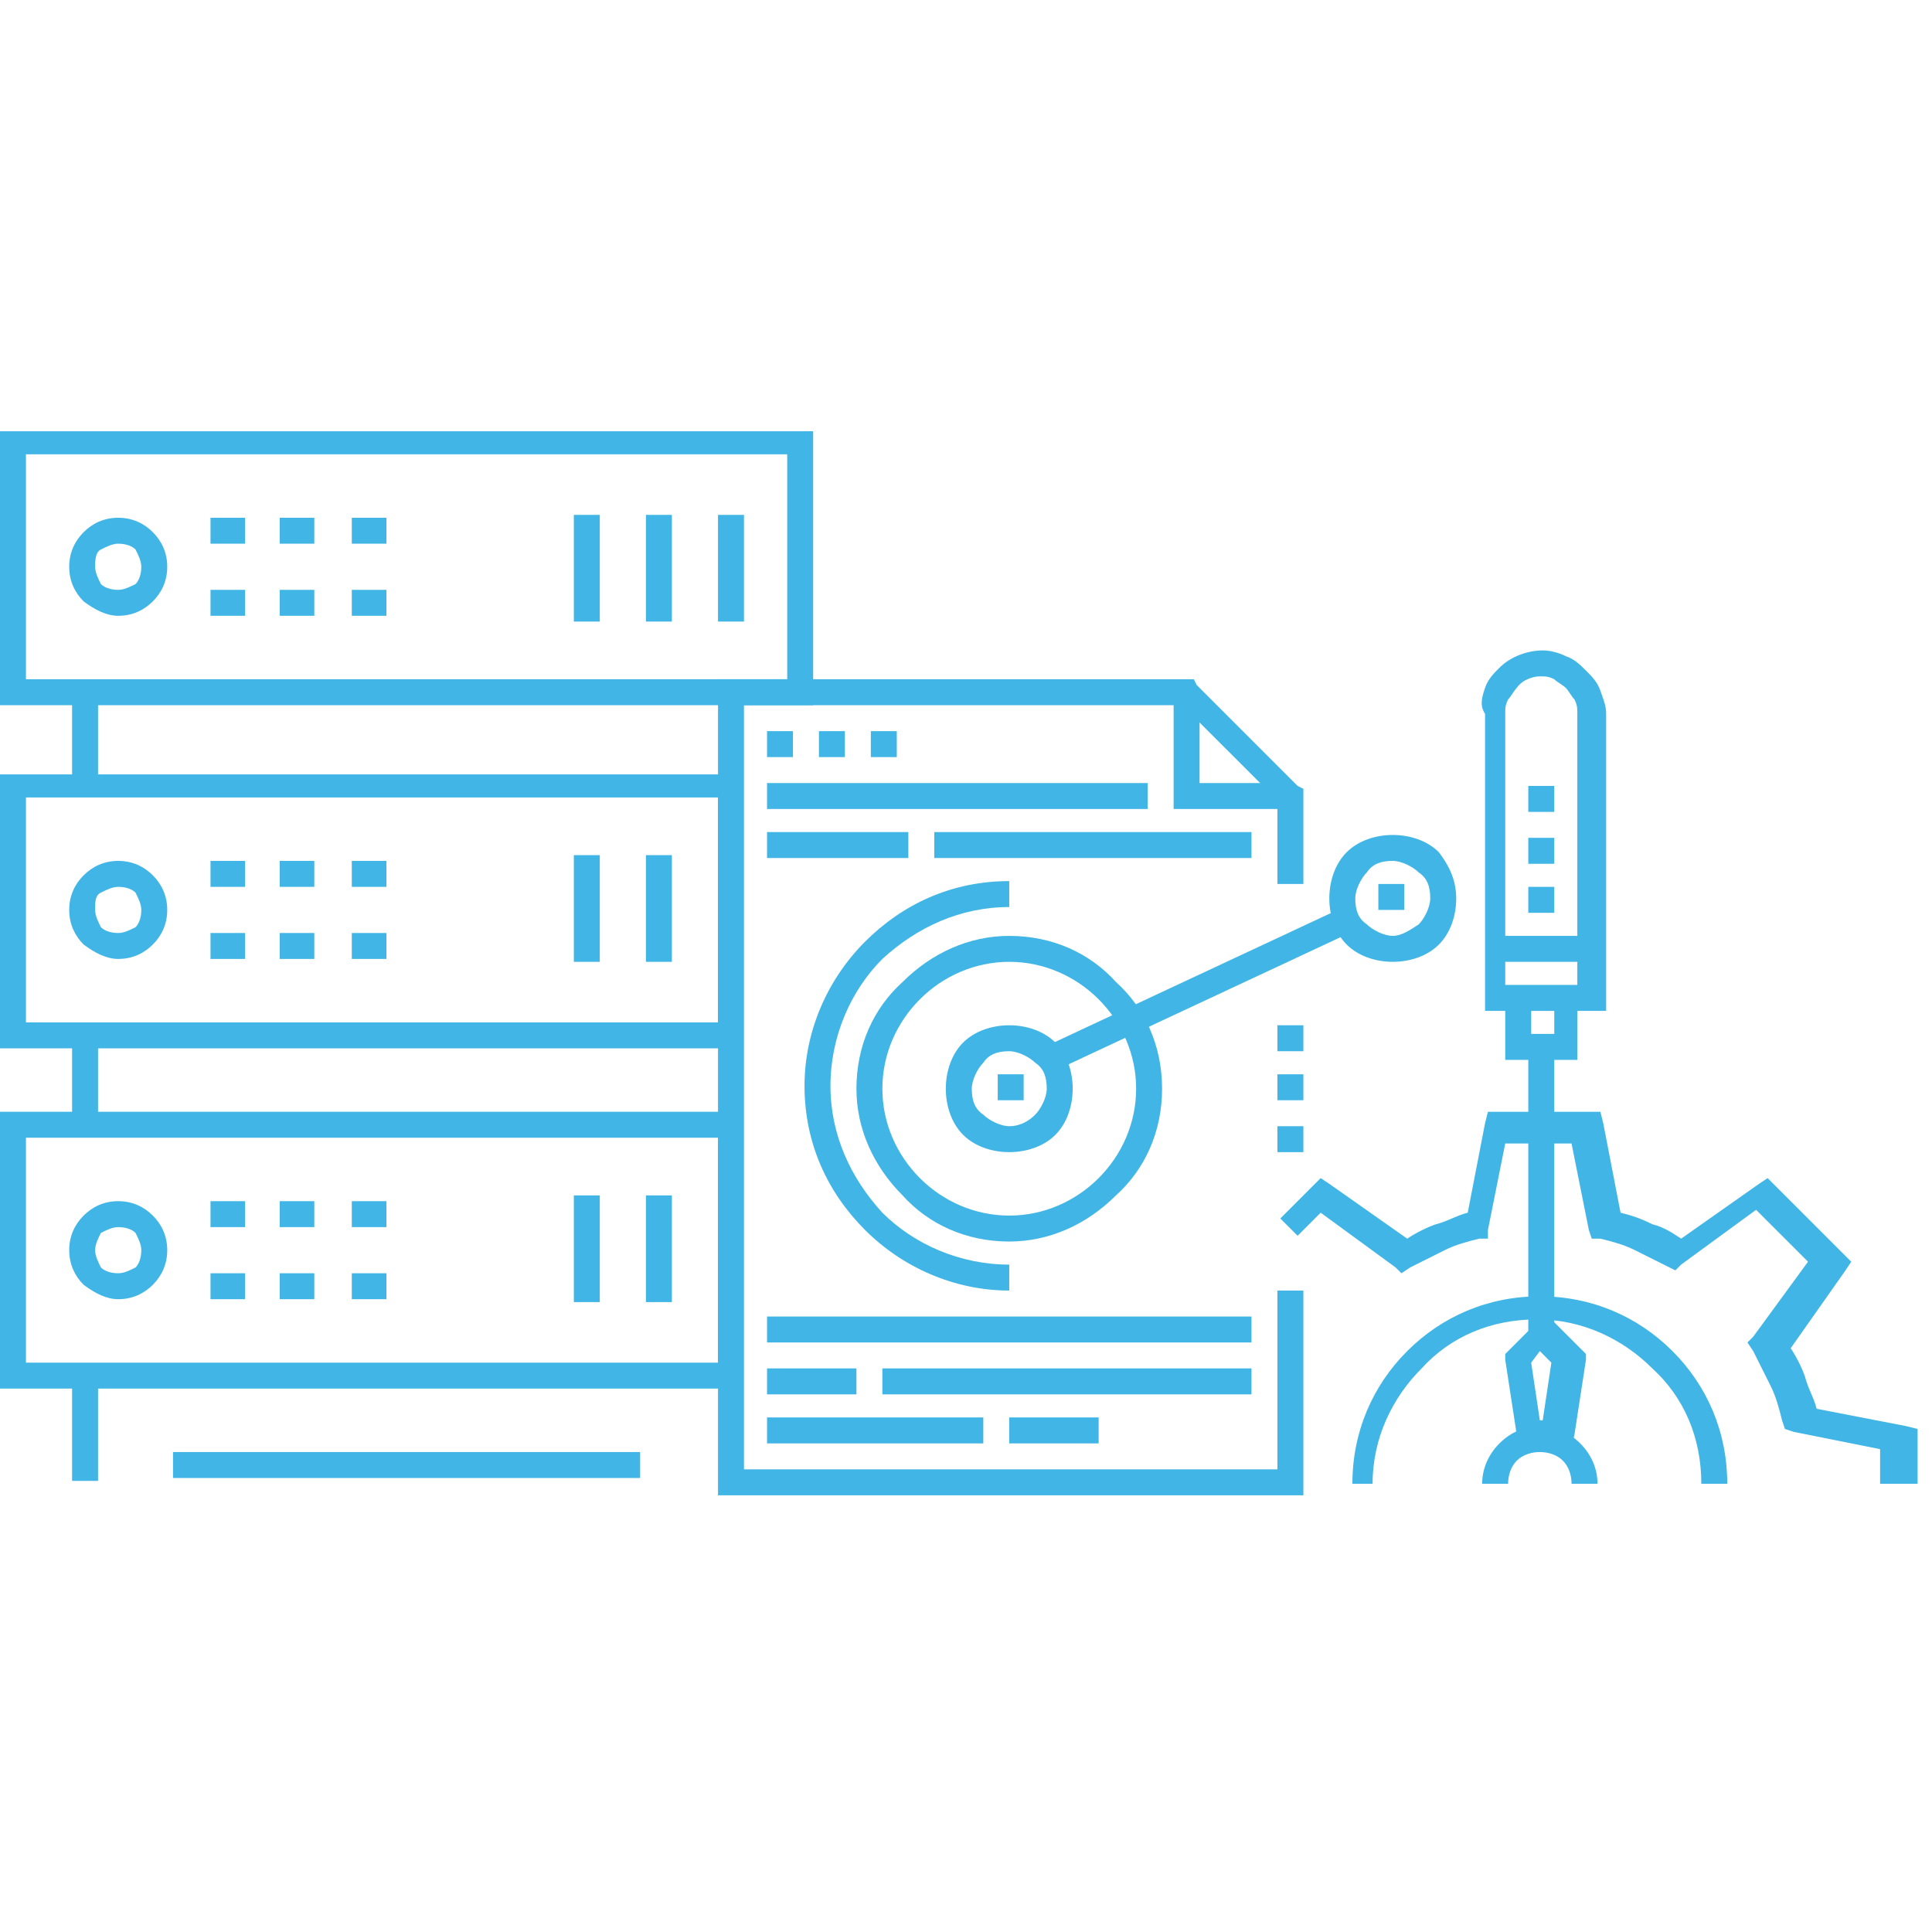 <svg width="112" height="112" viewBox="0 0 112 112" fill="none" xmlns="http://www.w3.org/2000/svg">
<path fill-rule="evenodd" clip-rule="evenodd" d="M4.012 32.857C4.012 33.693 4.346 34.361 4.848 34.863C5.516 35.364 6.185 35.699 6.854 35.699C7.689 35.699 8.358 35.364 8.859 34.863C9.361 34.361 9.695 33.693 9.695 32.857C9.695 32.021 9.361 31.352 8.859 30.851C8.358 30.349 7.689 30.015 6.854 30.015C6.018 30.015 5.349 30.349 4.848 30.851C4.346 31.352 4.012 32.021 4.012 32.857ZM5.851 33.86C5.683 33.525 5.516 33.191 5.516 32.857C5.516 32.522 5.516 32.021 5.851 31.854L5.851 31.854C6.185 31.686 6.519 31.519 6.854 31.519C7.355 31.519 7.689 31.686 7.856 31.854L7.856 31.854C8.024 32.188 8.191 32.522 8.191 32.857C8.191 33.358 8.024 33.693 7.856 33.86L7.856 33.86C7.522 34.027 7.188 34.194 6.854 34.194C6.352 34.194 6.018 34.027 5.851 33.86L5.851 33.86Z" fill="#41B6E6"/>
<path d="M12.203 30.015H14.209V31.519H12.203V30.015Z" fill="#41B6E6"/>
<path d="M16.215 30.015H18.221V31.519H16.215V30.015Z" fill="#41B6E6"/>
<path d="M20.394 30.015H22.4V31.519H20.394V30.015Z" fill="#41B6E6"/>
<path d="M12.203 34.194H14.209V35.698H12.203V34.194Z" fill="#41B6E6"/>
<path d="M16.215 34.194H18.221V35.698H16.215V34.194Z" fill="#41B6E6"/>
<path d="M20.394 34.194H22.4V35.698H20.394V34.194Z" fill="#41B6E6"/>
<path d="M37.445 29.848H38.949V36.033H37.445V29.848Z" fill="#41B6E6"/>
<path d="M41.624 29.848H43.129V36.033H41.624V29.848Z" fill="#41B6E6"/>
<path d="M33.266 29.848H34.77V36.033H33.266V29.848Z" fill="#41B6E6"/>
<path d="M108.991 86.015V84.009L103.976 83.006L103.474 82.839L103.307 82.337C103.14 81.669 102.973 81 102.639 80.331C102.304 79.663 101.97 78.994 101.636 78.325L101.301 77.824L101.636 77.49L104.812 73.143L101.803 70.134L97.457 73.31L97.122 73.645L96.788 73.478C96.119 73.143 95.451 72.809 94.782 72.475C94.113 72.14 93.445 71.973 92.776 71.806H92.274L92.107 71.304L91.104 66.29H87.26L86.257 71.304V71.806H85.755C85.086 71.973 84.418 72.14 83.749 72.475C83.08 72.809 82.412 73.143 81.743 73.478L81.242 73.812L80.907 73.478L76.561 70.301L75.224 71.639L74.221 70.636L76.059 68.797L76.561 68.296L77.062 68.63L81.576 71.806C82.077 71.472 82.746 71.137 83.248 70.97C83.916 70.803 84.418 70.469 85.086 70.301L86.089 65.119L86.257 64.451H86.925H92.107H92.776L92.943 65.119L93.946 70.301C94.615 70.469 95.116 70.636 95.785 70.97C96.454 71.137 96.955 71.472 97.457 71.806L101.97 68.63L102.471 68.296L102.973 68.797L106.818 72.642L107.319 73.143L106.985 73.645L103.809 78.158C104.143 78.66 104.477 79.328 104.645 79.83C104.812 80.498 105.146 81 105.313 81.669L110.495 82.672L111.164 82.839V83.507V86.015H108.991Z" fill="#41B6E6"/>
<path d="M78.4 86.015C78.4 83.006 79.57 80.331 81.576 78.325C83.582 76.319 86.257 75.149 89.266 75.149C92.275 75.149 94.949 76.319 96.955 78.325C98.961 80.331 100.131 83.006 100.131 86.015H98.627C98.627 83.34 97.624 81 95.785 79.328C94.113 77.657 91.773 76.487 89.098 76.487C86.424 76.487 84.084 77.49 82.412 79.328C80.74 81 79.57 83.34 79.57 86.015H78.4Z" fill="#41B6E6"/>
<path d="M85.922 86.015C85.922 85.179 86.257 84.343 86.925 83.675C87.594 83.006 88.43 82.672 89.266 82.672C90.102 82.672 90.937 83.006 91.606 83.675C92.275 84.343 92.609 85.179 92.609 86.015H91.105C91.105 85.513 90.937 85.012 90.603 84.678C90.269 84.343 89.767 84.176 89.266 84.176C88.764 84.176 88.263 84.343 87.928 84.678C87.594 85.012 87.427 85.513 87.427 86.015H85.922Z" fill="#41B6E6"/>
<path fill-rule="evenodd" clip-rule="evenodd" d="M86.925 38.708C86.591 39.042 86.257 39.376 86.09 39.878C85.922 40.379 85.755 40.881 86.09 41.382V57.931V58.6H86.758H92.442H93.11V57.931V41.382C93.11 40.985 93.006 40.693 92.879 40.34C92.846 40.247 92.811 40.149 92.776 40.045C92.609 39.543 92.275 39.209 91.94 38.875C91.606 38.54 91.272 38.206 90.77 38.039C90.436 37.872 89.934 37.705 89.433 37.705C88.597 37.705 87.594 38.039 86.925 38.708ZM87.678 40.212C87.761 40.087 87.845 39.961 87.928 39.878C88.263 39.376 88.931 39.209 89.266 39.209C89.6 39.209 89.767 39.209 90.101 39.376C90.185 39.46 90.31 39.543 90.436 39.627C90.561 39.71 90.686 39.794 90.77 39.878C90.854 39.961 90.937 40.087 91.021 40.212C91.104 40.337 91.188 40.463 91.272 40.546C91.439 40.881 91.439 41.048 91.439 41.382V57.096H87.26V41.382C87.26 41.048 87.26 40.881 87.427 40.546C87.51 40.463 87.594 40.337 87.678 40.212Z" fill="#41B6E6"/>
<path fill-rule="evenodd" clip-rule="evenodd" d="M87.26 57.931V60.773V61.442H87.928H90.77H91.439V60.773V57.931V57.263H90.77H87.928H87.26V57.931ZM88.764 59.937V58.6H90.102V59.937H88.764Z" fill="#41B6E6"/>
<path fill-rule="evenodd" clip-rule="evenodd" d="M87.26 78.827L87.928 83.173L88.263 83.842H88.931H90.436H91.105L91.272 83.173L91.94 78.827V78.493L91.606 78.158L90.102 76.654L89.6 76.152L89.099 76.654L87.594 78.158L87.26 78.493V78.827ZM89.266 82.337L88.764 78.994L89.266 78.325L89.934 78.994L89.433 82.337H89.266Z" fill="#41B6E6"/>
<path d="M88.597 51.412H90.102V52.916H88.597V51.412Z" fill="#41B6E6"/>
<path d="M88.597 48.57H90.102V50.075H88.597V48.57Z" fill="#41B6E6"/>
<path d="M88.597 45.561H90.102V47.066H88.597V45.561Z" fill="#41B6E6"/>
<path d="M88.597 60.773H90.102V77.322H88.597V60.773Z" fill="#41B6E6"/>
<path d="M86.591 54.254H92.274V55.758H86.591V54.254Z" fill="#41B6E6"/>
<path d="M58.507 74.815C55.331 74.815 52.322 73.478 50.149 71.305C47.976 69.131 46.639 66.29 46.639 62.946C46.639 59.77 47.976 56.761 50.149 54.588C52.322 52.415 55.164 51.078 58.507 51.078V52.582C55.666 52.582 53.158 53.752 51.152 55.591C49.313 57.43 48.143 60.105 48.143 62.946C48.143 65.788 49.313 68.296 51.152 70.302C52.991 72.14 55.666 73.311 58.507 73.311V74.815Z" fill="#41B6E6"/>
<path fill-rule="evenodd" clip-rule="evenodd" d="M64.693 69.299C66.364 67.794 67.367 65.621 67.367 63.114C67.367 60.606 66.364 58.433 64.693 56.928C63.188 55.257 61.015 54.254 58.508 54.254C56.167 54.254 53.994 55.257 52.323 56.928C50.651 58.433 49.648 60.606 49.648 63.114C49.648 65.454 50.651 67.627 52.323 69.299C53.827 70.97 56 71.973 58.508 71.973C60.848 71.973 63.021 70.97 64.693 69.299ZM65.863 63.114C65.863 65.12 65.027 66.958 63.69 68.296C62.352 69.633 60.514 70.469 58.508 70.469C56.502 70.469 54.663 69.633 53.326 68.296C51.988 66.958 51.152 65.12 51.152 63.114C51.152 61.108 51.988 59.269 53.326 57.931C54.663 56.594 56.502 55.758 58.508 55.758C60.514 55.758 62.352 56.594 63.69 57.931C65.027 59.269 65.863 61.108 65.863 63.114Z" fill="#41B6E6"/>
<path d="M60.56 60.686L77.672 52.688L78.309 54.051L61.197 62.049L60.56 60.686Z" fill="#41B6E6"/>
<path fill-rule="evenodd" clip-rule="evenodd" d="M83.415 54.755C84.083 54.087 84.418 53.084 84.418 52.081C84.418 50.91 83.916 50.075 83.415 49.406C82.746 48.737 81.743 48.403 80.74 48.403C79.737 48.403 78.734 48.737 78.066 49.406C77.397 50.075 77.062 51.078 77.062 52.081C77.062 53.084 77.397 54.087 78.066 54.755C78.734 55.424 79.737 55.758 80.74 55.758C81.743 55.758 82.746 55.424 83.415 54.755ZM82.913 52.081C82.913 52.582 82.579 53.251 82.245 53.585C81.743 53.919 81.242 54.254 80.74 54.254C80.239 54.254 79.57 53.919 79.236 53.585C78.734 53.251 78.567 52.749 78.567 52.081C78.567 51.579 78.901 50.91 79.236 50.576C79.57 50.075 80.072 49.907 80.74 49.907C81.242 49.907 81.91 50.242 82.245 50.576C82.746 50.91 82.913 51.412 82.913 52.081Z" fill="#41B6E6"/>
<path fill-rule="evenodd" clip-rule="evenodd" d="M61.182 65.788C61.851 65.119 62.185 64.116 62.185 63.113C62.185 62.11 61.851 61.107 61.182 60.439C60.514 59.77 59.511 59.436 58.508 59.436C57.505 59.436 56.502 59.77 55.833 60.439C55.164 61.107 54.83 62.11 54.83 63.113C54.83 64.116 55.164 65.119 55.833 65.788C56.502 66.457 57.505 66.791 58.508 66.791C59.511 66.791 60.514 66.457 61.182 65.788ZM60.681 63.113C60.681 63.615 60.346 64.284 60.012 64.618C59.678 64.952 59.176 65.287 58.508 65.287C58.006 65.287 57.337 64.952 57.003 64.618C56.502 64.284 56.335 63.782 56.335 63.113C56.335 62.612 56.669 61.943 57.003 61.609C57.337 61.107 57.839 60.94 58.508 60.94C59.009 60.94 59.678 61.275 60.012 61.609C60.514 61.943 60.681 62.445 60.681 63.113Z" fill="#41B6E6"/>
<path d="M79.904 51.245H81.409V52.749H79.904V51.245Z" fill="#41B6E6"/>
<path d="M57.839 62.278H59.343V63.782H57.839V62.278Z" fill="#41B6E6"/>
<path d="M74.054 59.436H75.558V60.94H74.054V59.436Z" fill="#41B6E6"/>
<path d="M74.054 62.278H75.558V63.782H74.054V62.278Z" fill="#41B6E6"/>
<path d="M74.054 65.287H75.558V66.791H74.054V65.287Z" fill="#41B6E6"/>
<path d="M44.466 42.385H45.97V43.89H44.466V42.385Z" fill="#41B6E6"/>
<path d="M47.475 42.385H48.979V43.89H47.475V42.385Z" fill="#41B6E6"/>
<path d="M50.483 42.385H51.988V43.89H50.483V42.385Z" fill="#41B6E6"/>
<path d="M74.054 51.245V46.397L68.537 40.881H43.129V85.179H74.054V74.815H75.558V86.015V86.684H74.722H42.293H41.624V86.015V40.212V39.376H42.293H68.872H69.206L69.373 39.71L75.224 45.561L75.558 45.728V46.063V51.245H74.054Z" fill="#41B6E6"/>
<path d="M69.54 40.212V45.394H74.722V46.898H68.871H68.036V46.063V40.212H69.54Z" fill="#41B6E6"/>
<path d="M44.466 45.394H66.531V46.898H44.466V45.394Z" fill="#41B6E6"/>
<path d="M44.466 48.236H52.657V49.74H44.466V48.236Z" fill="#41B6E6"/>
<path d="M54.161 48.236H72.549V49.74H54.161V48.236Z" fill="#41B6E6"/>
<path d="M44.466 76.32H72.549V77.824H44.466V76.32Z" fill="#41B6E6"/>
<path d="M44.466 79.328H49.648V80.833H44.466V79.328Z" fill="#41B6E6"/>
<path d="M51.152 79.328H72.549V80.833H51.152V79.328Z" fill="#41B6E6"/>
<path d="M44.466 82.17H57.003V83.675H44.466V82.17Z" fill="#41B6E6"/>
<path d="M58.507 82.17H63.689V83.675H58.507V82.17Z" fill="#41B6E6"/>
<path d="M4.179 40.212H5.684V45.394H4.179V40.212Z" fill="#41B6E6"/>
<path d="M4.179 59.937H5.684V65.119H4.179V59.937Z" fill="#41B6E6"/>
<path d="M4.179 79.663H5.684V85.848H4.179V79.663Z" fill="#41B6E6"/>
<path d="M10.03 84.176H37.11V85.681H10.03V84.176Z" fill="#41B6E6"/>
<path fill-rule="evenodd" clip-rule="evenodd" d="M0.669 40.881H42.292H46.472H47.14V40.212V25.669V25H46.472H0.669H0V25.669V40.212V40.881H0.669ZM42.292 39.376H1.504V26.337H45.636V39.376H42.292Z" fill="#41B6E6"/>
<path fill-rule="evenodd" clip-rule="evenodd" d="M0.669 60.773H42.292H42.961V60.105V45.561V44.893H42.292H0.669H0V45.561V60.105V60.773H0.669ZM41.624 59.269H1.504V46.23H41.624V59.269Z" fill="#41B6E6"/>
<path fill-rule="evenodd" clip-rule="evenodd" d="M4.012 52.749C4.012 53.585 4.346 54.254 4.848 54.755C5.516 55.257 6.185 55.591 6.854 55.591C7.689 55.591 8.358 55.257 8.859 54.755C9.361 54.254 9.695 53.585 9.695 52.749C9.695 51.913 9.361 51.245 8.859 50.743C8.358 50.242 7.689 49.907 6.854 49.907C6.018 49.907 5.349 50.242 4.848 50.743C4.346 51.245 4.012 51.913 4.012 52.749ZM5.851 53.752C5.683 53.418 5.516 53.084 5.516 52.749C5.516 52.248 5.516 51.913 5.851 51.746L5.851 51.746C6.185 51.579 6.519 51.412 6.854 51.412C7.355 51.412 7.689 51.579 7.856 51.746L7.856 51.746C8.024 52.081 8.191 52.415 8.191 52.749C8.191 53.251 8.024 53.585 7.856 53.752L7.856 53.752C7.522 53.919 7.188 54.087 6.854 54.087C6.352 54.087 6.018 53.919 5.851 53.752L5.851 53.752Z" fill="#41B6E6"/>
<path d="M12.203 49.907H14.209V51.412H12.203V49.907Z" fill="#41B6E6"/>
<path d="M16.215 49.907H18.221V51.412H16.215V49.907Z" fill="#41B6E6"/>
<path d="M20.394 49.907H22.4V51.412H20.394V49.907Z" fill="#41B6E6"/>
<path d="M12.203 54.087H14.209V55.591H12.203V54.087Z" fill="#41B6E6"/>
<path d="M16.215 54.087H18.221V55.591H16.215V54.087Z" fill="#41B6E6"/>
<path d="M20.394 54.087H22.4V55.591H20.394V54.087Z" fill="#41B6E6"/>
<path d="M37.445 49.573H38.949V55.758H37.445V49.573Z" fill="#41B6E6"/>
<path d="M33.266 49.573H34.77V55.758H33.266V49.573Z" fill="#41B6E6"/>
<path fill-rule="evenodd" clip-rule="evenodd" d="M0.669 80.498H42.292V80.331H42.961V79.663V65.119V64.451H42.292H0.669H0V65.119V79.83V80.498H0.669ZM41.624 78.994H1.504V65.955H41.624V78.994Z" fill="#41B6E6"/>
<path fill-rule="evenodd" clip-rule="evenodd" d="M4.012 72.475C4.012 73.31 4.346 73.979 4.848 74.481C5.516 74.982 6.185 75.316 6.854 75.316C7.689 75.316 8.358 74.982 8.859 74.481C9.361 73.979 9.695 73.31 9.695 72.475C9.695 71.639 9.361 70.97 8.859 70.469C8.358 69.967 7.689 69.633 6.854 69.633C6.018 69.633 5.349 69.967 4.848 70.469C4.346 70.97 4.012 71.639 4.012 72.475ZM5.851 73.478C5.683 73.143 5.516 72.809 5.516 72.475C5.516 72.14 5.683 71.806 5.851 71.472L5.851 71.472L5.851 71.472C6.185 71.305 6.519 71.137 6.854 71.137C7.355 71.137 7.689 71.305 7.856 71.472L7.856 71.472C8.024 71.806 8.191 72.14 8.191 72.475C8.191 72.976 8.024 73.31 7.856 73.478L7.856 73.478C7.522 73.645 7.188 73.812 6.854 73.812C6.352 73.812 6.018 73.645 5.851 73.478L5.851 73.478Z" fill="#41B6E6"/>
<path d="M12.203 69.633H14.209V71.137H12.203V69.633Z" fill="#41B6E6"/>
<path d="M16.215 69.633H18.221V71.137H16.215V69.633Z" fill="#41B6E6"/>
<path d="M20.394 69.633H22.4V71.137H20.394V69.633Z" fill="#41B6E6"/>
<path d="M12.203 73.812H14.209V75.316H12.203V73.812Z" fill="#41B6E6"/>
<path d="M16.215 73.812H18.221V75.316H16.215V73.812Z" fill="#41B6E6"/>
<path d="M20.394 73.812H22.4V75.316H20.394V73.812Z" fill="#41B6E6"/>
<path d="M37.445 69.299H38.949V75.484H37.445V69.299Z" fill="#41B6E6"/>
<path d="M33.266 69.299H34.77V75.484H33.266V69.299Z" fill="#41B6E6"/>
</svg>
